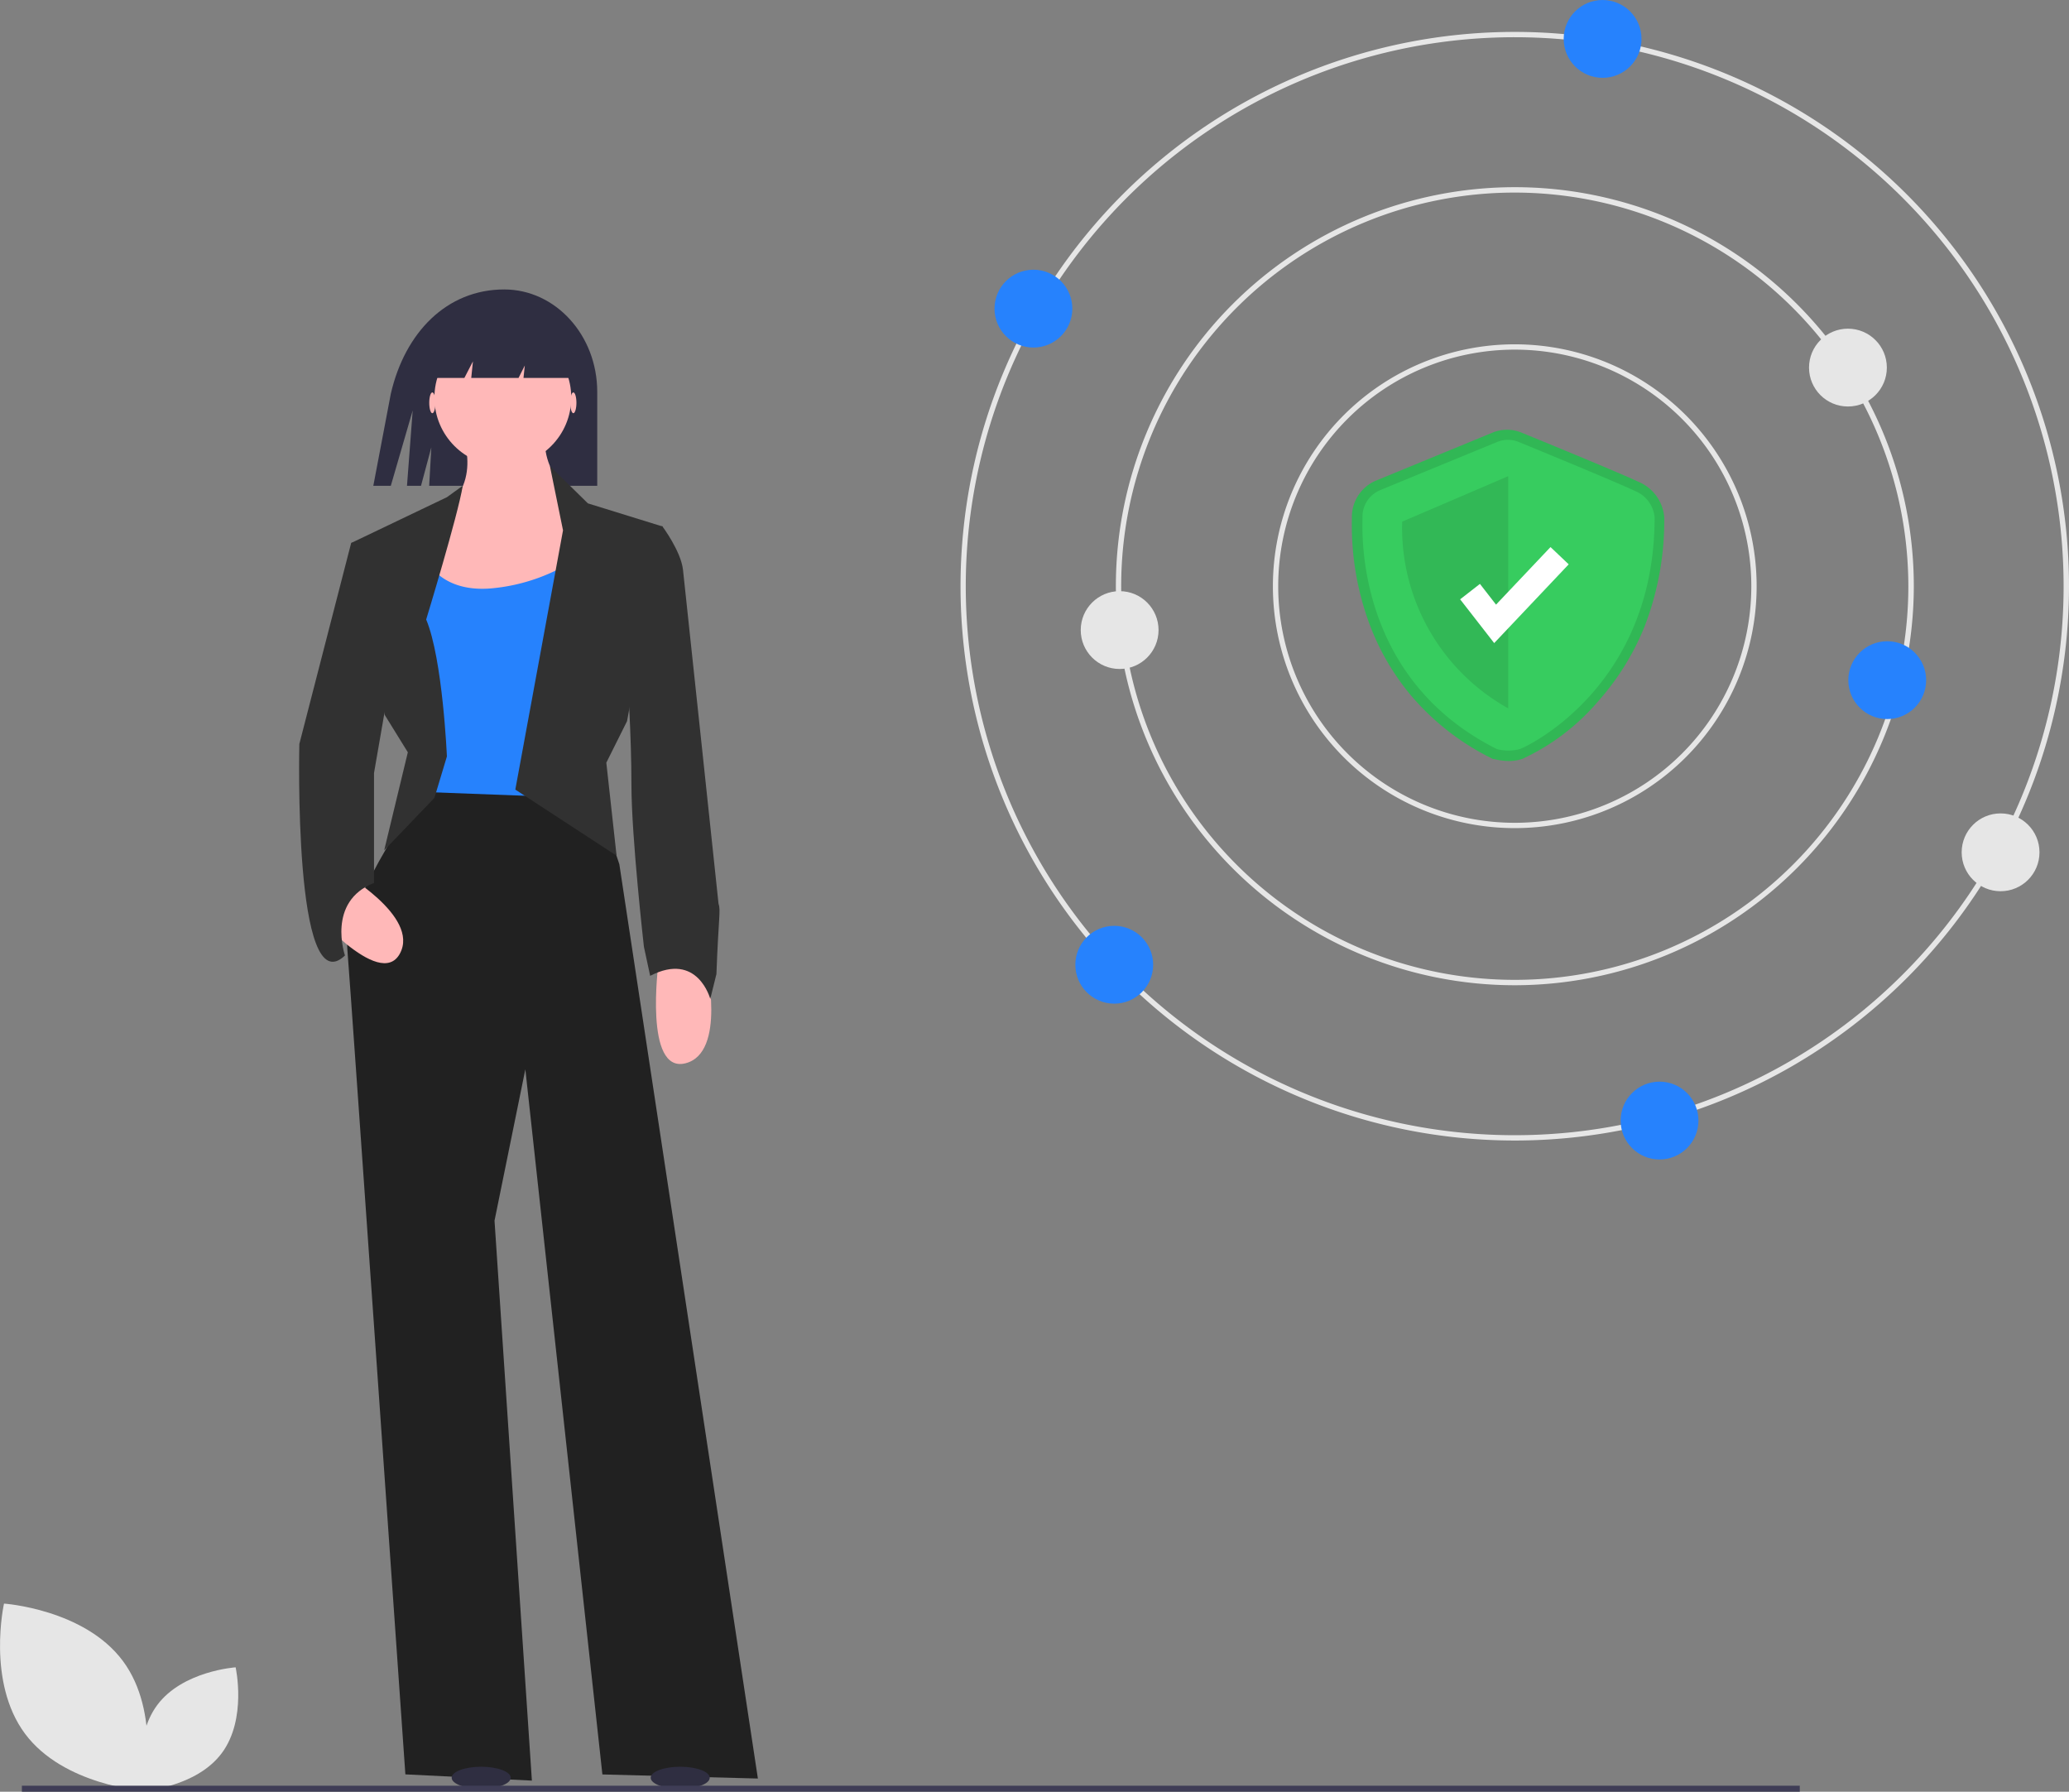 <svg id="Layer_1" data-name="Layer 1" xmlns="http://www.w3.org/2000/svg" viewBox="0 0 268.52 232.5"><rect x="0" y="0" width="268.52" height="232.5" fill="#808080" stroke="none"/><defs><style>.cls-1{fill:#2f2e41;}.cls-2{fill:#212121;}.cls-3{fill:#ffb8b8;}.cls-4{fill:#2682fd;}.cls-5{fill:#313131;}.cls-6{fill:#e6e6e6;}.cls-7{fill:#3f3d56;}.cls-8{fill:#31b755;}.cls-9{fill:#37cc5f;}.cls-10{opacity:0.1;isolation:isolate;}.cls-11{fill:#fff;}</style></defs><g id="Group_64" data-name="Group 64"><path id="Path_875" data-name="Path 875" class="cls-1" d="M615.06,305.31h0c-7.46,0-12.89,5.58-14.72,13.54l-2.27,11.94h2.27l2.84-9.78-.74,9.78h1.82l1.34-5-.28,5h21.81V318.6C627.13,311.26,621.72,305.31,615.06,305.31Z" transform="translate(-549.62 -267.75)"/><path id="Path_876" data-name="Path 876" class="cls-2" d="M605.2,369.4s-11,15.34-10.5,21.53S602.23,498,602.23,498l16.42.81-4.85-72.66,4-19.64,10,91.5,20.18.53L630,379.9l-3.5-10.5Z" transform="translate(-549.62 -267.75)"/><path id="Path_877" data-name="Path 877" class="cls-3" d="M609,322.58s3.5,6.46-1.07,10.76-6.73,15.88-6.73,15.88L627,347.33l-2.16-14.53s-5.65-3.5-4.3-9.69Z" transform="translate(-549.62 -267.75)"/><path id="Path_878" data-name="Path 878" class="cls-4" d="M604.66,339.8s1.61,4.85,8.61,4.31a24.08,24.08,0,0,0,11.84-4.31v31.49l-21.53-.81V351.37Z" transform="translate(-549.62 -267.75)"/><path id="Path_879" data-name="Path 879" class="cls-5" d="M606,371.29l1.62-5.38s-.54-12.65-2.69-17.77c0,0,4.11-13.47,4.75-17.36l-2.06,1.49-12.38,5.92,4.31,22.33,3,4.85-3.07,12.72Z" transform="translate(-549.62 -267.75)"/><path id="Path_880" data-name="Path 880" class="cls-5" d="M616.5,370.21l6.19-33.64-1.7-8.34,4.93,4.84,9.69,3L631,361.33l-2.69,5.39,1.33,12.07Z" transform="translate(-549.62 -267.75)"/><path id="Path_881" data-name="Path 881" class="cls-3" d="M641.26,392.82s2.69,11.57-2.69,12.91-3.5-12.91-3.5-12.91Z" transform="translate(-549.62 -267.75)"/><path id="Path_882" data-name="Path 882" class="cls-3" d="M593.79,380.8s10.36,5.81,7.73,10.69-11.9-6.12-11.9-6.12Z" transform="translate(-549.62 -267.75)"/><path id="Path_883" data-name="Path 883" class="cls-5" d="M631.57,336.57l4-.54s2.42,3.23,2.69,5.65S642.87,385,642.87,385c.31.89,0,1.77-.27,9.15l-.8,3.23s-1.62-6.19-7.8-3l-.81-3.77s-1.62-14.26-1.62-21-.53-14-.53-14Z" transform="translate(-549.62 -267.75)"/><ellipse id="Ellipse_228" data-name="Ellipse 228" class="cls-1" cx="62.45" cy="230.69" rx="3.83" ry="1.43"/><ellipse id="Ellipse_229" data-name="Ellipse 229" class="cls-1" cx="88.28" cy="230.69" rx="3.83" ry="1.43"/><path id="Path_884" data-name="Path 884" class="cls-5" d="M598.2,337.92l-3,.27-6.73,26.1s-.81,33.89,5.92,27.45c0,0-2.42-7,3.77-9.42V368.06l2.15-12.38Z" transform="translate(-549.62 -267.75)"/><ellipse id="Ellipse_230" data-name="Ellipse 230" class="cls-3" cx="74.41" cy="52.27" rx="0.4" ry="1.35"/><ellipse id="Ellipse_231" data-name="Ellipse 231" class="cls-3" cx="56.11" cy="52.27" rx="0.4" ry="1.35"/><circle id="Ellipse_232" data-name="Ellipse 232" class="cls-3" cx="65.26" cy="51.6" r="8.88"/><path id="Path_885" data-name="Path 885" class="cls-1" d="M611,314.64l-.22,2.15h6.14l.81-1.61-.17,1.61H625l-5.12-8.07-11.3.27-2.69,7.8h4Z" transform="translate(-549.62 -267.75)"/><path id="Path_886" data-name="Path 886" class="cls-6" d="M746.21,415.75a71.93,71.93,0,1,1,71.93-71.93A71.92,71.92,0,0,1,746.21,415.75Zm0-143.17a71.24,71.24,0,1,0,71.23,71.24,71.24,71.24,0,0,0-71.23-71.24Z" transform="translate(-549.62 -267.75)"/><path id="Path_887" data-name="Path 887" class="cls-6" d="M746.21,395.6A51.78,51.78,0,1,1,798,343.82h0A51.85,51.85,0,0,1,746.21,395.6Zm0-102.86a51.08,51.08,0,1,0,51.08,51.08h0a51.13,51.13,0,0,0-51.08-51.08Z" transform="translate(-549.62 -267.75)"/><path id="Path_888" data-name="Path 888" class="cls-6" d="M746.21,375.21a31.39,31.39,0,1,1,31.39-31.39,31.39,31.39,0,0,1-31.39,31.39Zm0-62.09a30.7,30.7,0,1,0,30.7,30.7,30.7,30.7,0,0,0-30.7-30.7Z" transform="translate(-549.62 -267.75)"/><circle id="Ellipse_233" data-name="Ellipse 233" class="cls-4" cx="196.59" cy="76.07" r="15.94"/><circle id="Ellipse_234" data-name="Ellipse 234" class="cls-4" cx="207.99" cy="5.05" r="5.05"/><circle id="Ellipse_235" data-name="Ellipse 235" class="cls-4" cx="144.61" cy="125.19" r="5.05"/><circle id="Ellipse_236" data-name="Ellipse 236" class="cls-6" cx="145.31" cy="81.76" r="5.05"/><circle id="Ellipse_237" data-name="Ellipse 237" class="cls-6" cx="239.83" cy="47.7" r="5.05"/><circle id="Ellipse_238" data-name="Ellipse 238" class="cls-6" cx="259.64" cy="110.6" r="5.05"/><circle id="Ellipse_239" data-name="Ellipse 239" class="cls-4" cx="244.93" cy="88.26" r="5.05"/><circle id="Ellipse_240" data-name="Ellipse 240" class="cls-4" cx="134.12" cy="40.05" r="5.05"/><circle id="Ellipse_241" data-name="Ellipse 241" class="cls-4" cx="215.38" cy="145.41" r="5.05"/><path id="Path_889" data-name="Path 889" class="cls-6" d="M552.87,492.73c5,6.71,15.41,7.41,15.41,7.41s2.28-10.17-2.73-16.88-15.41-7.42-15.41-7.42S547.86,486,552.87,492.73Z" transform="translate(-549.62 -267.75)"/><path id="Path_890" data-name="Path 890" class="cls-6" d="M578.4,495.25c-3.31,4.43-10.17,4.89-10.17,4.89s-1.5-6.71,1.8-11.14,10.17-4.89,10.17-4.89S581.7,490.82,578.4,495.25Z" transform="translate(-549.62 -267.75)"/><rect id="Rectangle_390" data-name="Rectangle 390" class="cls-7" x="2.84" y="231.72" width="230.74" height="0.78"/></g><g id="Group_63" data-name="Group 63"><path id="Path_859" data-name="Path 859" class="cls-8" d="M745.5,366.5a7.8,7.8,0,0,1-2-.26l-.13,0-.11-.06a32.68,32.68,0,0,1-10.7-8.4,31.66,31.66,0,0,1-5.4-9.59,36.87,36.87,0,0,1-2.09-13v-.22a5.13,5.13,0,0,1,3-4.8l15.18-6.25a4.92,4.92,0,0,1,3.91,0c.67.27,12.54,5.13,15.1,6.35a5.45,5.45,0,0,1,3.35,4.65A38,38,0,0,1,763,349.19a33.37,33.37,0,0,1-6,9.6,28.83,28.83,0,0,1-9.77,7.42A5.26,5.26,0,0,1,745.5,366.5Zm-1.15-2.83a4.35,4.35,0,0,0,2,0,27,27,0,0,0,8.67-6.68c5.26-5.91,7.92-13.34,7.92-22.09a2.77,2.77,0,0,0-1.8-2.23c-2.52-1.2-14.85-6.25-15-6.3h0a2.24,2.24,0,0,0-1.65,0l-.11.05-15.22,6.26A2.43,2.43,0,0,0,727.8,335v.26c-.12,6,1.26,20.71,16.55,28.46Z" transform="translate(-549.62 -267.75)"/><path id="Path_860" data-name="Path 860" class="cls-9" d="M743.88,325.12s-13.75,5.65-15.22,6.27a3.72,3.72,0,0,0-2.21,3.56c0,1.47-1.11,20.7,17.43,30a5.71,5.71,0,0,0,3,0c1.28-.47,17.48-8.33,17.48-30.06a4.09,4.09,0,0,0-2.57-3.44c-2.58-1.23-15-6.32-15-6.32A3.68,3.68,0,0,0,743.88,325.12Z" transform="translate(-549.62 -267.75)"/><path id="Path_861" data-name="Path 861" class="cls-10" d="M745.36,329.54v30.13a26.82,26.82,0,0,1-13.76-24.23Z" transform="translate(-549.62 -267.75)"/><path id="Path_862" data-name="Path 862" class="cls-11" d="M743.54,351.2l-4.42-5.68,2.57-2,2.09,2.69,7.07-7.47,2.36,2.24Z" transform="translate(-549.62 -267.75)"/></g></svg>